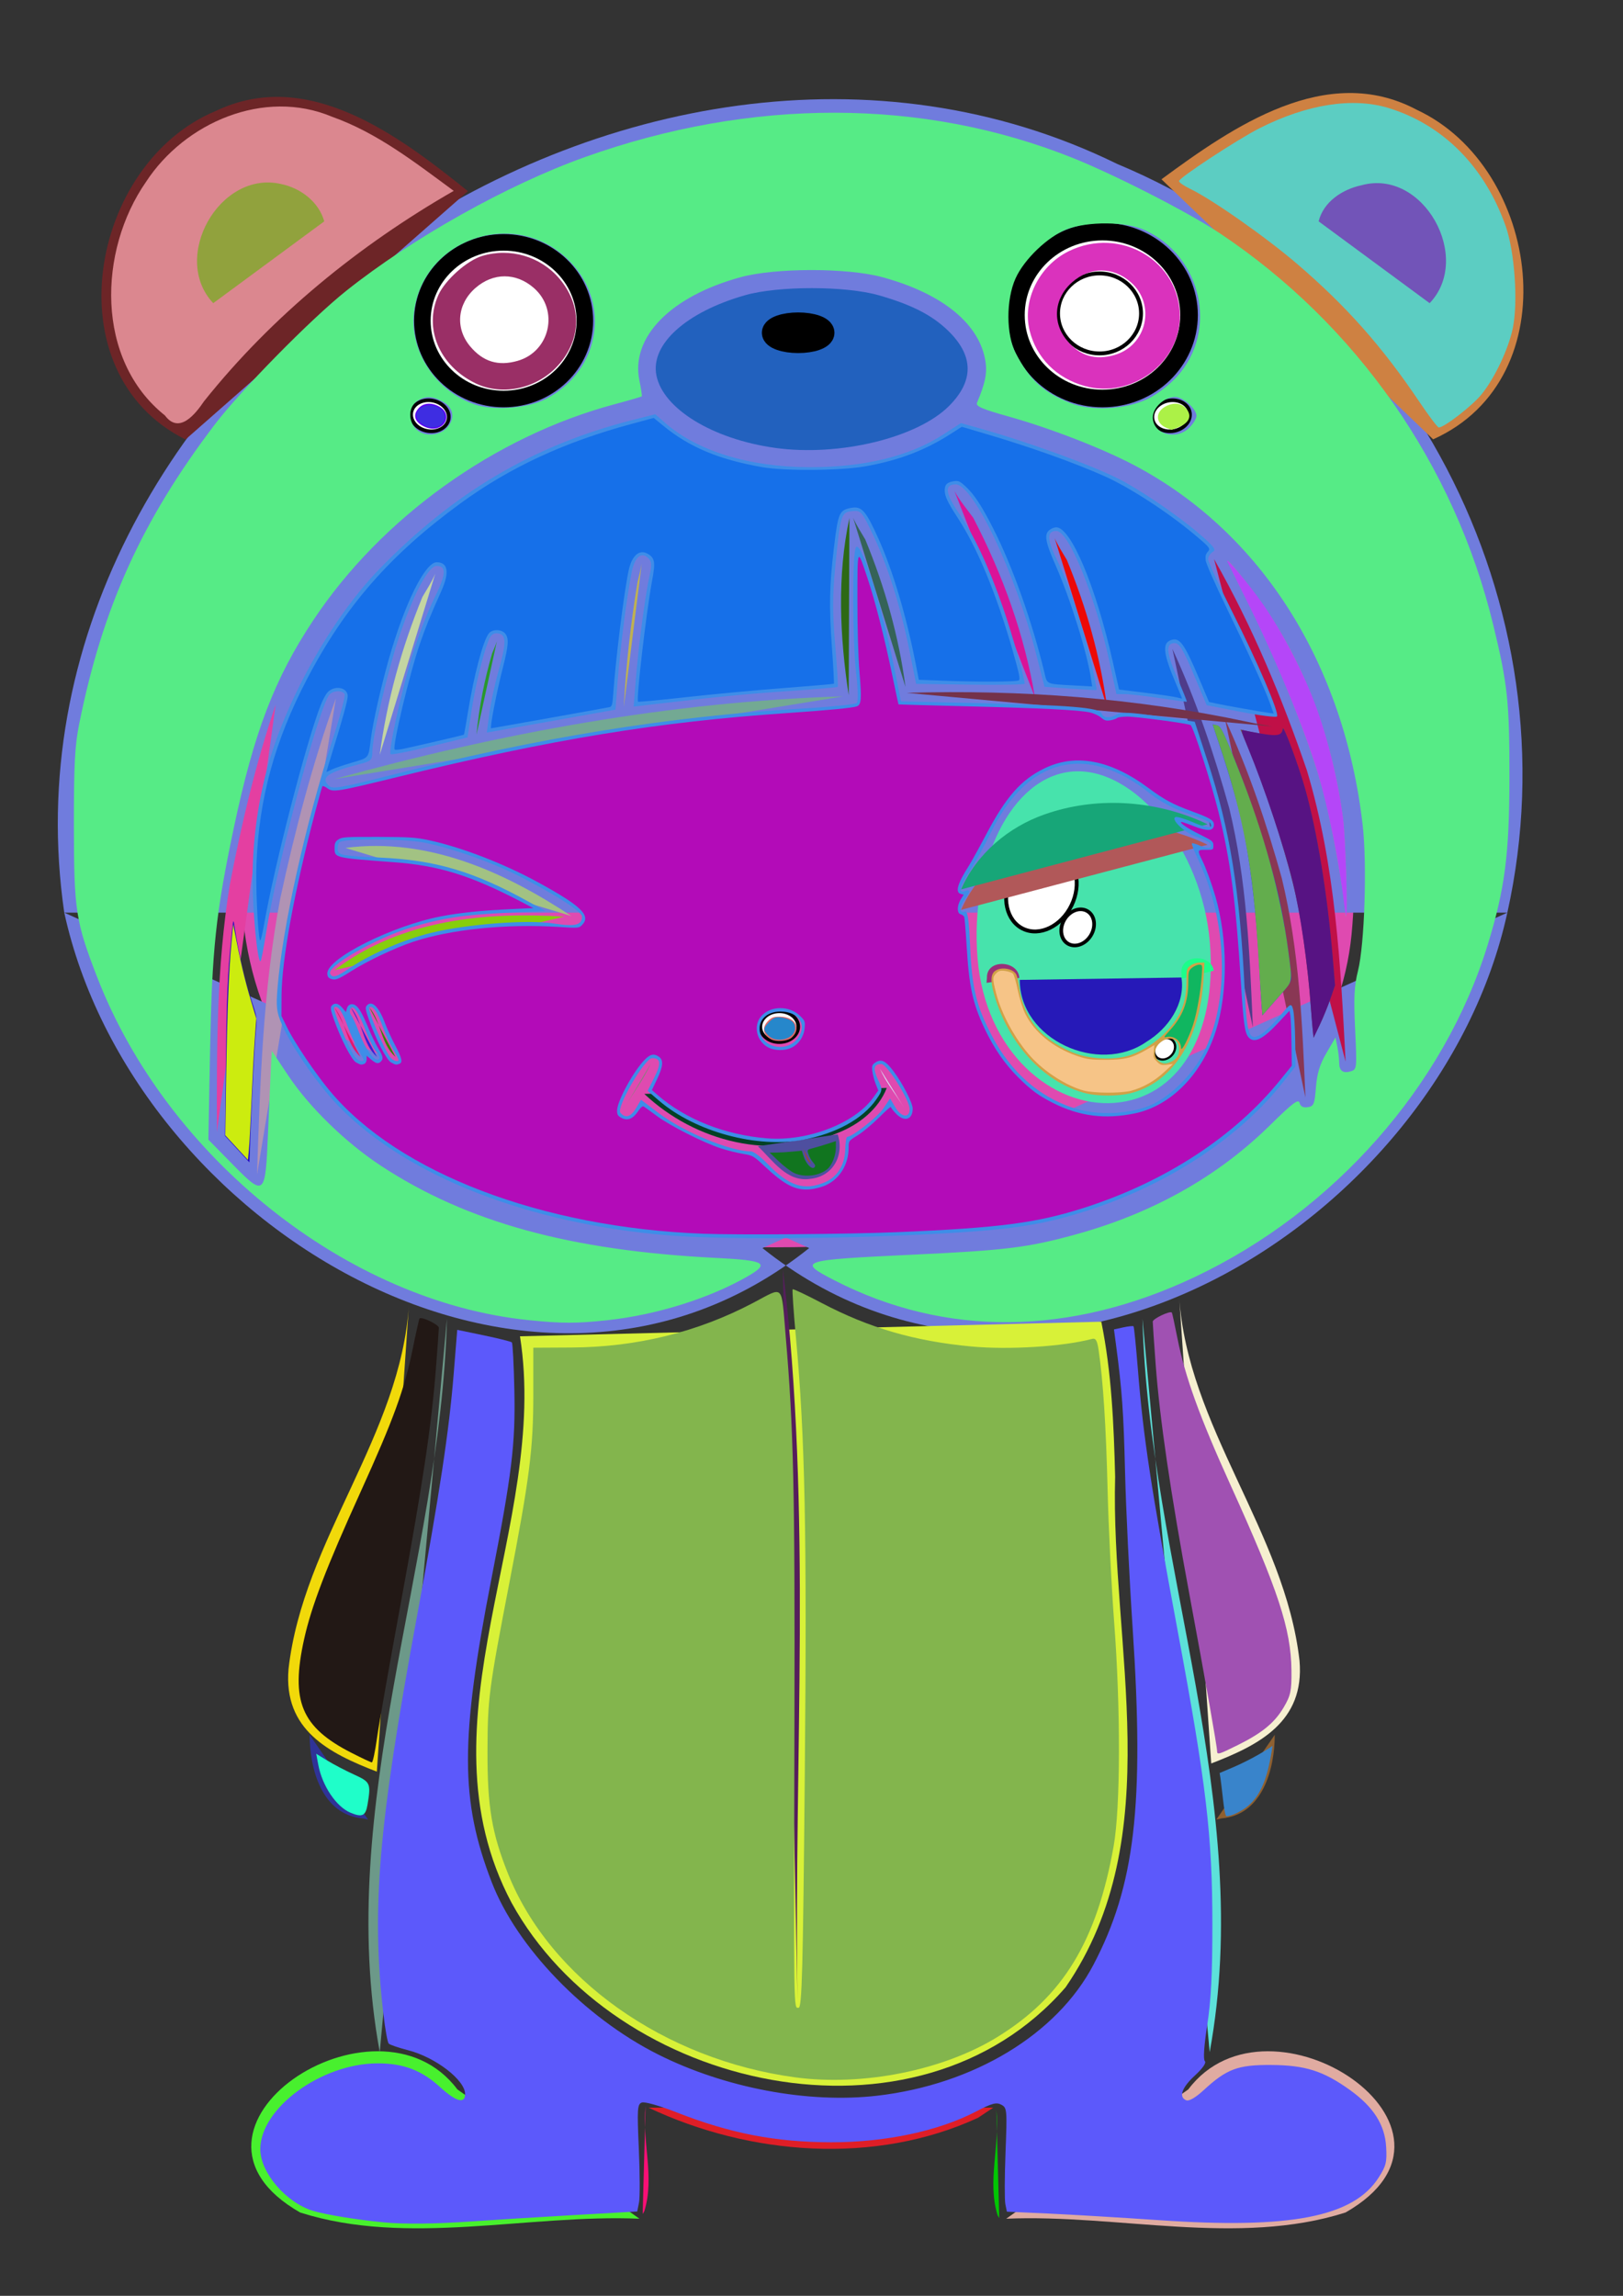 <?xml version="1.0" standalone="no"?>
<svg xmlns:xlink="http://www.w3.org/1999/xlink" xmlns="http://www.w3.org/2000/svg" width="210mm" height="297mm" viewBox="0 0 210 297" version="1.1" id="svg8"><rect x="0" y="0" width="210" height="297" fill="#333333" stroke="none"/> <defs id="defs2"/>  <g id="layer1"> <path style="fill:#df4ab0" d="m 174.88,120.884 c -2.607,26.125 -30.961,40.317 -54.867,39.816 -25.697,1.333 -55.064,2.398 -75.786,-15.427 C 21.799,124.196 30.839,86.735 52.354,68.537 76.16,46.01 113.175,46.999 141.657,59.167 c 24.347,10.07 35.637,36.455 33.222,61.717 z" id="path894"/> <ellipse style="opacity:1;fill:#ffffff;fill-opacity:1;fill-rule:nonzero;stroke:#000000;stroke-width:2;stroke-miterlimit:4;stroke-dasharray:none;stroke-dashoffset:0;stroke-opacity:1" id="path938" cx="104.888" cy="47.611" rx="21.356" ry="11.717"/> <path style="fill:#707cdd" d="m 195.036,118.066 c -8.8,40.258 -60.572,72.057 -96.384,43.392 M 8.315,118.066 c 8.8,40.258 60.572,72.057 96.384,43.392 M 8.315,118.066 C -1.814,48.449 82.213,-9.356 144.544,21.204 c 37.521,15.619 59.336,57.112 50.491,96.862" id="path974"/> <path style="fill:#ce8142" d="m 150.283,23.194 c 9.231,-6.799 21.36,-15.198 33.038,-8.988 16.008,7.452 19.802,34.715 2.114,42.628" id="path985"/> <path style="fill:#b093b4" d="m 43.467,90.323 c -3.039,8.437 -5.304,17.15 -7.204,25.906 -2.231,11.764 -2.611,23.769 -3.002,35.704" id="path1106"/> <path style="fill:#6dd643" d="m 28.128,147.03 4.902,5.123" id="path1183"/> <path id="path1185" d="m 151.699,83.947 c 3.099,6.705 5.409,13.629 7.346,20.588 2.275,9.349 2.663,18.889 3.061,28.375" style="fill:#4f3c8a"/> <path id="path1187" d="m 168.043,126.738 -5.452,6.207" style="fill:#e3032b"/> <path style="fill:#47e3ac" d="m 156.547,121.966 c 0.987,12.255 -4.312,20.065 -12.302,20.708 -7.989,0.643 -16.778,-6.502 -17.764,-18.757 -0.987,-12.255 4.312,-23.467 12.302,-24.11 7.989,-0.643 16.778,9.904 17.764,22.159 z" id="path1281"/> <path style="fill:#a2c283" d="m 44.689,109.693 c 10.819,-1.418 20.845,3.263 29.237,8.809" id="path1286"/> <path id="path1301" d="m 43.267,125.508 c 8.676,-6.617 19.702,-7.55 29.741,-6.92" style="fill:#87ce0c"/> <path style="fill:#034125" d="m 83.367,141.513 c 6.611,6.225 16.555,8.696 25.039,5.048 2.719,-1.073 5.243,-3.029 6.333,-5.819" id="path1303"/> <path style="fill:#89807d" d="m 84.212,137.57 c -0.907,2.069 -2.22,3.728 -3.325,5.594" id="path1315"/> <path id="path1330" d="m 113.846,138.25 c 0.845,1.845 2.068,3.326 3.098,4.99" style="fill:#d6f0f9"/> <ellipse style="opacity:1;fill:#ffffff;fill-opacity:1;fill-rule:nonzero;stroke:#000000;stroke-width:2.142;stroke-linecap:round;stroke-miterlimit:4;stroke-dasharray:none;stroke-dashoffset:0;stroke-opacity:1" id="path1337" cx="65.163" cy="41.488" rx="10.512" ry="10.134"/> <ellipse ry="10.796" rx="11.199" cy="40.757" cx="142.648" id="ellipse1339" style="opacity:1;fill:#ffffff;fill-opacity:1;fill-rule:nonzero;stroke:#000000;stroke-width:2.282;stroke-linecap:round;stroke-miterlimit:4;stroke-dasharray:none;stroke-dashoffset:0;stroke-opacity:1"/> <ellipse style="opacity:1;fill:#ffffff;fill-opacity:1;fill-rule:nonzero;stroke:#000000;stroke-width:0.5;stroke-linecap:round;stroke-miterlimit:4;stroke-dasharray:none;stroke-dashoffset:0;stroke-opacity:1" id="path1341" cx="171.52" cy="44.904" rx="4.33" ry="5.464" transform="rotate(25.865)"/> <ellipse transform="matrix(0.908,0.42,-0.453,0.892,0,0)" ry="2.449" rx="1.997" cy="50.362" cx="178.694" id="ellipse1343" style="opacity:1;fill:#ffffff;fill-opacity:1;fill-rule:nonzero;stroke:#000000;stroke-width:0.47;stroke-linecap:round;stroke-miterlimit:4;stroke-dasharray:none;stroke-dashoffset:0;stroke-opacity:1"/> <ellipse style="opacity:1;fill:#ffffff;fill-opacity:1;fill-rule:nonzero;stroke:#000000;stroke-width:0.47;stroke-linecap:round;stroke-miterlimit:4;stroke-dasharray:none;stroke-dashoffset:0;stroke-opacity:1" id="ellipse1345" cx="140.586" cy="-84.777" rx="1.997" ry="2.449" transform="matrix(0.116,0.993,-0.997,0.08,0,0)"/> <path style="fill:#c4d5a2" d="m 49.137,97.655 c 0.915,-7.015 2.843,-13.88 5.517,-20.423 0.578,-0.99 1.21,-1.955 1.665,-3.011" id="path1347"/> <path id="path1360" d="m 61.65,95.052 c 0.337,-3.623 1.047,-7.169 2.031,-10.548 0.213,-0.512 0.445,-1.01 0.613,-1.555" style="fill:#28982c"/> <path style="fill:#bfb152" d="m 80.712,91.485 c 0.295,-5.561 0.918,-11.004 1.781,-16.191 0.187,-0.785 0.391,-1.55 0.537,-2.387" id="path1362"/> <path id="path1364" d="m 133.903,90.188 c -1.324,-7.975 -4.115,-15.78 -7.986,-23.219 -0.836,-1.126 -1.751,-2.223 -2.409,-3.424" style="fill:#da1398"/> <path style="fill:#ec0907" d="m 143.243,91.518 c -0.863,-6.554 -2.682,-12.967 -5.205,-19.08 -0.545,-0.925 -1.141,-1.827 -1.57,-2.813" id="path1366"/> <path id="path1368" d="m 35.664,91.163 c -2.587,7.628 -4.436,15.475 -5.94,23.349 -1.717,10.567 -1.684,21.285 -1.663,31.941" style="fill:#e43fa1"/> <path style="fill:#893754" d="m 158.502,93.018 c 3.099,6.705 5.409,13.629 7.346,20.588 2.275,9.349 2.663,18.889 3.061,28.375" id="path1370"/> <path id="path1372" d="m 157.089,72.33 c 5.068,8.903 8.845,18.097 12.012,27.337 3.72,12.414 4.354,25.081 5.005,37.676" style="fill:#c01047"/> <path style="fill:#6c9989" d="m 57.83,170.605 c -0.83,31.823 -14.589,62.835 -8.693,94.872" id="path1374"/> <path id="path1402" d="m 147.827,170.605 c 0.83,31.823 14.589,62.835 8.693,94.872" style="fill:#5de1da"/> <path style="fill:#d8f138" d="m 67.28,172.873 c 3.877,24.47 -13.564,49.739 -1.102,73.255 13.373,24.378 52.481,33.119 71.701,10.957 13.431,-19.52 5.801,-44.15 6.409,-66.061 -0.172,-6.706 -0.45,-13.449 -1.792,-20.04" id="path1404"/> <path style="fill:#551e5c" d="m 101.298,164.179 c 3.813,31.364 1.399,63.009 1.89,94.494" id="path1452"/> <path style="fill:#df1e27" d="m 83.911,272.658 c 13.113,6.203 29.34,7.448 42.645,1.308 l 1.956,-1.308" id="path1464"/> <ellipse style="opacity:1;fill:#ffffff;fill-opacity:1;fill-rule:nonzero;stroke:#000000;stroke-width:0.5;stroke-linecap:round;stroke-miterlimit:4;stroke-dasharray:none;stroke-dashoffset:0;stroke-opacity:1" id="ellipse1481" cx="142.27" cy="40.547" rx="5.367" ry="5.174"/> <path id="path1483" d="m 117.162,88.872 c -0.863,-6.554 -2.682,-12.967 -5.205,-19.08 -0.545,-0.925 -1.141,-1.827 -1.57,-2.813" style="fill:#356358"/> <path style="fill:#2d6915" d="m 109.812,89.933 c -1.148,-7.575 -1.52,-15.379 0.094,-22.918" id="path1485"/> <path id="path1510" d="M 60.545,24.734 C 51.61,17.55 39.847,8.646 27.917,14.357 11.608,21.125 6.665,48.203 24.002,56.857" style="fill:#6d2527"/> <path style="fill:#b15859" d="m 124.35,117.706 c 2.002,-4.602 6.123,-8.068 10.819,-9.708 6.557,-2.312 13.985,-1.864 20.324,0.929 0.253,0.114 0.504,0.232 0.753,0.354" id="path1599"/> <path id="path1629" d="m 124.35,115.06 c 2.002,-4.602 6.123,-8.068 10.819,-9.708 6.557,-2.312 13.985,-1.864 20.324,0.929 0.253,0.114 0.504,0.232 0.753,0.354" style="fill:#17a678"/> <path style="fill:#2619b8" d="m 131.945,126.764 c 0.012,7.747 10.21,12.314 16.372,8.025 2.818,-1.706 5.069,-4.91 4.551,-8.332" id="path1631"/> <ellipse style="opacity:1;fill:#ffffff;fill-opacity:1;fill-rule:nonzero;stroke:#000000;stroke-width:0.291;stroke-linecap:round;stroke-miterlimit:4;stroke-dasharray:none;stroke-dashoffset:0;stroke-opacity:1" id="ellipse1756" cx="198.494" cy="65.833" rx="1.266" ry="1.479" transform="matrix(0.919,0.393,-0.482,0.876,0,0)"/> <path style="fill:#f1d90a" d="m 52.917,168.715 c -1.047,16.947 -13.697,30.497 -15.584,47.197 -0.675,7.886 5.218,10.887 11.426,13.28" id="path1782"/> <path id="path1809" d="m 152.563,167.657 c 1.047,16.947 13.697,30.497 15.584,47.197 0.675,7.886 -5.218,10.887 -11.426,13.28" style="fill:#f6efd0"/> <path style="fill:#f90f75" d="m 83.533,272.432 c -0.505,4.529 1.217,9.189 -0.163,13.624 l -0.215,0.361" id="path1811"/> <path id="path1829" d="m 128.917,272.961 c 0.505,4.529 -1.217,9.189 0.163,13.624 l 0.215,0.361" style="fill:#01c603"/> <path style="fill:#48f02e" d="M 59.177,270.295 C 48.683,256.316 19.843,275.397 38.84,286.225 c 13.907,4.427 29.463,0.19 43.897,0.802" id="path1831"/> <path id="path1920" d="m 153.755,270.295 c 10.494,-13.98 39.334,5.102 20.337,15.929 -13.907,4.427 -29.463,0.19 -43.897,0.802" style="fill:#e0aba1"/> <path style="fill:#5c59fb" d="m 187.092,1084.884 c -12.933,-1.265 -27.796,-3.687 -34.085,-5.555 -13.249,-3.935 -25.915,-18.662 -25.915,-30.134 0,-20.046 29.789,-41.861 57.241,-41.919 12.629,-0.027 21.522,3.348 30.543,11.593 7.787,7.117 12.216,8.344 12.216,3.385 0,-6.819 -14.464,-17.946 -27.781,-21.371 -4.672,-1.202 -8.956,-2.669 -9.52,-3.261 -0.564,-0.592 -1.7,-6.862 -2.525,-13.934 -5.996,-51.412 -2.608,-91.985 16.193,-193.917 11.242,-60.946 15.788,-90.967 18.086,-119.418 l 1.709,-21.162 12.959,2.694 c 7.127,1.482 13.294,3.028 13.704,3.436 0.41,0.408 0.96,10.844 1.223,23.189 0.564,26.531 -1.16,40.711 -11.239,92.422 -15.252,78.253 -15.221,107.94 0.154,147.81 12.28,31.844 45.394,66.157 81.221,84.163 32.63,16.399 73.402,24.072 107.094,20.155 47.161,-5.483 87.641,-29.968 105.444,-63.78 20.335,-38.621 24.958,-78.08 19.23,-164.164 -1.621,-24.357 -3.296,-58.75 -3.722,-76.429 -0.705,-29.192 -1.486,-40.173 -4.438,-62.35 l -0.978,-7.35 4.552,-1 c 2.504,-0.55 4.761,-0.778 5.015,-0.507 0.255,0.271 1.213,9.815 2.129,21.207 2.677,33.296 6.284,56.956 19.49,127.857 13.916,74.71 16.855,99.597 16.87,142.857 0.009,24.339 -0.642,37.077 -2.509,49.135 -1.575,10.17 -2.016,16.782 -1.176,17.622 0.84,0.84 -1.006,3.511 -4.92,7.119 -6.391,5.891 -7.979,10.557 -4.099,12.045 1.33,0.51 4.583,-1.398 8.429,-4.943 11.28,-10.398 16.694,-12.419 32.977,-12.313 16.64,0.108 25.445,2.896 38.356,12.141 11.558,8.277 17.138,16.993 17.775,27.763 0.444,7.524 -0.007,9.374 -3.682,15.093 -12.327,19.182 -43.023,25.152 -106.871,20.787 -18.782,-1.284 -43.253,-2.747 -54.381,-3.251 l -20.232,-0.916 -0.756,-3.712 c -0.416,-2.042 -0.374,-13.441 0.092,-25.331 0.814,-20.772 0.733,-21.681 -2.079,-23.186 -2.4,-1.284 -4.618,-0.684 -12.331,3.336 -18.316,9.547 -44.274,15.057 -70.721,15.012 -27.222,-0.047 -49.238,-4.304 -75.474,-14.595 -8.353,-3.276 -15.62,-5.327 -17,-4.798 -2.175,0.835 -2.316,3.045 -1.443,22.673 0.532,11.962 0.572,23.719 0.089,26.127 l -0.879,4.378 -30.946,1.76 c -17.02,0.968 -39.303,2.349 -49.517,3.069 -18.176,1.281 -33.574,1.446 -43.571,0.469 z" id="path1923" transform="scale(0.265)"/> <path style="fill:#db878f" d="m 21.342,53.748 c -9.027,-7.195 -8.643,-21.319 -2.447,-30.222 5.008,-7.679 15.288,-12.12 24.058,-8.427 5.858,2.074 10.804,5.954 15.755,9.593 -12.266,7.041 -23.483,16.161 -32.309,27.221 -1.114,1.642 -3.212,4.32 -5.057,1.834 z" id="path1929"/> <path style="fill:#5ccdc2" d="m 693.013,196.137 c -18.047,-26.84 -35.561,-46.607 -59.492,-67.147 -15.33,-13.157 -41.86,-31.775 -52.535,-36.865 -2.927,-1.396 -5.322,-3.073 -5.322,-3.726 0,-1.606 28.607,-20.38 39.286,-25.783 23.227,-11.751 45.503,-15.246 63.018,-9.888 26.635,8.148 46.984,28.661 57.202,57.66 4.399,12.485 6.115,37.127 3.472,49.859 -2.112,10.173 -8.924,24.543 -15.357,32.393 -4.554,5.558 -18.138,16.048 -20.78,16.048 -0.58,0 -4.851,-5.648 -9.492,-12.55 z" id="path1931" transform="scale(0.265)"/> <path style="fill:#2261be" d="m 378.52,218.656 c -30.483,-4.245 -54.743,-19.039 -58.01,-35.376 -3.031,-15.156 14.4,-30.926 43.297,-39.17 16.175,-4.615 49.021,-4.598 65.259,0.033 15.974,4.556 26.005,9.673 33.819,17.253 12.612,12.235 12.768,24.52 0.467,36.821 -15.571,15.571 -53.745,24.768 -84.832,20.439 z" id="path1933" transform="scale(0.265)"/> <path style="fill:#99307a" d="m 131.89,126.51 c -0.124,-2.291 -4.251,-2.522 -4.189,-0.024 l -0.029,0.331 -0.02,0.332" id="path1935"/> <path id="path1965" d="m 157.049,125.569 c -0.342,-2.269 -4.472,-2.104 -4.172,0.376 l 0.003,0.332 0.012,0.332" style="fill:#1dfd8b"/> <path style="fill:#d1a147" d="m 530.607,533.826 c -19.817,-4.806 -36.969,-22.546 -44.51,-46.038 -2.494,-7.77 -2.612,-11.885 -0.393,-13.683 2.945,-2.385 9.13,-1.337 10.6,1.797 0.394,0.841 1.073,4.1 1.508,7.243 0.927,6.697 4.217,13.951 8.649,19.073 4.124,4.765 12.194,9.918 19.3,12.323 8.128,2.751 19.293,2.962 26.296,0.497 6.186,-2.177 12.678,-6.419 17.367,-11.346 7.217,-7.584 9.891,-14.324 9.891,-24.931 0,-5.49 0.122,-5.965 1.882,-7.35 1.094,-0.86 2.934,-1.48 4.395,-1.48 h 2.513 l -0.442,7.679 c -1.744,30.321 -15.261,51.269 -36.279,56.223 -5.601,1.32 -15.318,1.317 -20.777,-0.007 z m 41.58,-15.688 c 2.534,-1.31 3.557,-3.077 3.557,-6.139 0,-5.064 -5.192,-6.648 -9.417,-2.872 -2.93,2.618 -3.229,6.663 -0.646,8.754 1.999,1.618 3.742,1.687 6.507,0.258 z" id="path2026" transform="scale(0.265)"/> <path style="fill:#da32bd" d="m 529.697,188.467 c -13.841,-3.838 -23.643,-13.688 -26.975,-27.105 -3.671,-14.782 4.669,-31.663 19.142,-38.744 25.295,-12.376 54.459,4.946 54.206,32.196 -0.211,22.694 -23.9,39.885 -46.373,33.653 z m 14.469,-15.17 c 15.828,-4.539 20.341,-24.676 7.966,-35.541 -8.685,-7.626 -19.911,-7.623 -28.601,0.007 -8.896,7.811 -9.934,19.67 -2.495,28.511 6.302,7.489 13.687,9.732 23.13,7.024 z" id="path2028" transform="scale(0.265)"/> <path style="fill:#9a2f66" d="m 232.121,187.093 c -17.695,-8.606 -25.376,-26.994 -18.031,-43.165 3.302,-7.268 13.991,-16.781 21.326,-18.979 13.661,-4.093 28.414,0.209 37.626,10.972 10.948,12.791 10.997,28.992 0.124,41.694 -10.263,11.99 -27.633,16.001 -41.046,9.478 z m 20.616,-10.938 c 15.828,-4.539 20.341,-24.676 7.966,-35.541 -8.685,-7.626 -19.911,-7.623 -28.601,0.007 -8.896,7.811 -9.934,19.67 -2.495,28.511 6.302,7.489 13.687,9.732 23.13,7.024 z" id="path2030" transform="scale(0.265)"/> <path style="fill:#221815" d="m 171.672,855.716 c -24.559,-12.513 -29.88,-25.243 -23.192,-55.487 3.548,-16.045 10.847,-35.077 27.597,-71.96 16.063,-35.371 21.402,-50.014 25.415,-69.707 1.629,-7.992 3.136,-14.705 3.349,-14.918 1.051,-1.051 9.422,2.999 9.422,4.557 0,0.988 -0.653,10.085 -1.45,20.217 -2.197,27.909 -6.41,55.956 -17.246,114.808 -5.421,29.441 -10.6,58.852 -11.51,65.357 -0.91,6.506 -2.039,11.806 -2.51,11.778 -0.47,-0.028 -4.914,-2.118 -9.875,-4.646 z" id="path2032" transform="scale(0.265)"/> <path style="fill:#a051b2" d="m 594.264,854.883 c 0,-2.207 -5.643,-34.147 -13.535,-76.614 -9.135,-49.153 -14.499,-85.706 -16.458,-112.143 -0.786,-10.607 -1.43,-20.026 -1.432,-20.932 -0.003,-1.416 8.481,-5.442 9.34,-4.432 0.17,0.2 1.392,5.828 2.715,12.506 3.721,18.782 10.772,38.289 25.876,71.582 23.379,51.532 29.581,70.382 29.799,90.561 0.108,9.971 -0.369,12.265 -3.734,17.991 -4.454,7.577 -10.527,12.575 -22.491,18.511 -9.236,4.583 -10.08,4.831 -10.08,2.969 z" id="path2034" transform="scale(0.265)"/> <path style="fill:#2f3397" d="m 40.065,224.429 c 0.003,4.435 1.602,10.374 6.886,10.805 l 0.673,0.157" id="path2036"/> <path id="path2051" d="m 164.94,224.429 c -0.002,4.435 -1.602,10.374 -6.886,10.805 l -0.673,0.157" style="fill:#8e6031"/> <path style="fill:#91a23d" d="m 27.592,39.22 c -5.564,-5.907 0.836,-17.269 8.795,-15.409 2.502,0.518 4.864,2.295 5.568,4.826" id="path2053"/> <path style="fill:#7254b8" d="m 184.981,39.22 c 5.602,-5.864 -0.81,-17.474 -8.831,-15.252 -2.436,0.52 -4.907,2.12 -5.532,4.669" id="path2071"/> <ellipse style="opacity:1;fill:#ffe6d5;fill-opacity:1;fill-rule:nonzero;stroke:#000000;stroke-width:3;stroke-linecap:square;stroke-miterlimit:4;stroke-dasharray:none;stroke-dashoffset:0;stroke-opacity:1" id="path2372" cx="103.274" cy="43.047" rx="3.198" ry="1.129"/> <path style="fill:#4e4f9f" d="m 98.064,148.285 c 1.922,1.809 3.747,4.69 6.793,4.216 2.937,-0.304 4.413,-3.066 3.534,-5.752" id="path2374"/> <path style="fill:#a83f39" d="m 103.753,148.288 c 0.448,0.727 0.425,1.749 1.197,2.261" id="path2413"/> <path style="fill:#74324a" d="m 117.31,89.632 c 14.788,-0.436 29.587,0.656 44.153,3.76 1.062,0.251 2.145,0.393 3.218,0.587" id="path2448"/> <path style="fill:#73a993" d="M 43.244,100.792 C 64.623,94.861 86.852,90.744 109.106,90.088" id="path2439"/> <ellipse transform="matrix(0.288,0.958,-0.967,0.253,0,0)" ry="2.449" rx="1.997" cy="-129.778" cx="90.421" id="ellipse2506" style="opacity:1;fill:#ffffff;fill-opacity:1;fill-rule:nonzero;stroke:#000000;stroke-width:0.47;stroke-linecap:round;stroke-miterlimit:4;stroke-dasharray:none;stroke-dashoffset:0;stroke-opacity:1"/> <ellipse style="opacity:1;fill:#ffffff;fill-opacity:1;fill-rule:nonzero;stroke:#000000;stroke-width:0.47;stroke-linecap:round;stroke-miterlimit:4;stroke-dasharray:none;stroke-dashoffset:0;stroke-opacity:1" id="ellipse2508" cx="37.968" cy="68.835" rx="1.997" ry="2.449" transform="matrix(-0.288,0.958,0.967,0.253,0,0)"/> <path style="fill:#e6166d" d="m 43.266,130.331 c 1.573,1.894 1.467,4.732 3.386,6.396" id="path2510"/> <path id="path2606" d="m 45.394,130.331 c 1.573,1.894 1.467,4.732 3.386,6.396" style="fill:#3f1ed4"/> <path style="fill:#398307" d="m 47.789,130.331 c 1.573,1.894 1.467,4.732 3.386,6.396" id="path2608"/> <path style="fill:#83b54d" d="m 388.262,1014.109 c -63.949,-8.634 -119.683,-48.13 -140.178,-99.335 -7.964,-19.899 -10.13,-32.766 -10.059,-59.777 0.067,-25.896 0.615,-30.111 10.712,-82.471 9.852,-51.086 11.665,-65.361 11.659,-91.788 l -0.005,-22.82 18.643,-0.1 c 31.755,-0.17 61.514,-7.477 88.675,-21.774 15.381,-8.096 13.68,-9.841 15.918,16.324 3.849,44.994 4.537,75.276 4.268,187.699 -0.349,145.783 -0.432,140.063 2.037,140.063 1.641,0 2.133,-18.593 3.017,-114.112 1.087,-117.446 0.127,-164.583 -4.343,-213.303 -1.152,-12.552 -1.867,-23.049 -1.59,-23.327 0.277,-0.277 6.627,2.719 14.11,6.658 23.195,12.211 45.449,18.684 73.116,21.269 18.369,1.716 44.966,0.047 58.958,-3.699 1.793,-0.48 2.524,0.762 3.216,5.465 2.194,14.911 3.614,36.964 4.376,67.941 0.452,18.379 1.891,47.493 3.198,64.699 3.217,42.335 3.113,90.674 -0.235,109.491 -8.265,46.45 -24.728,73.473 -56.789,93.214 -26.465,16.295 -65.763,24.132 -98.704,19.685 z" id="path2619" transform="scale(0.265)"/> <path style="fill:#56eb86" d="M 257.863,644.422 C 169.663,635.358 81.442,565.102 47.346,476.774 36.962,449.874 36.125,444.429 36.081,403.525 c -0.032,-30.013 0.442,-39.379 2.517,-49.769 11.417,-57.141 30.609,-99.588 66.221,-146.462 12.683,-16.694 46.939,-51.537 64.17,-65.271 32.418,-25.837 78.925,-51.896 116.601,-65.334 81.36,-29.018 165.037,-28.875 238.178,0.407 20.919,8.375 56.722,26.706 71.809,36.767 66.708,44.482 114.531,112.935 133.487,191.067 7.065,29.122 7.979,37.687 7.942,74.422 -0.038,37.831 -2.218,54.604 -10.655,82.011 -21.177,68.792 -74.957,129.771 -142.86,161.985 -60.912,28.897 -121.991,29.481 -176.031,1.683 -18.425,-9.478 -17.084,-9.923 37.674,-12.505 46.056,-2.172 56.375,-3.435 79.491,-9.735 37.775,-10.295 69.854,-28.257 95.424,-53.431 10.995,-10.825 13.941,-13.063 14.471,-10.992 0.455,1.778 1.711,2.453 3.969,2.133 2.977,-0.422 3.376,-1.38 4.043,-9.711 0.548,-6.85 1.879,-11.194 5.14,-16.781 l 4.4,-7.538 0.903,4.517 c 0.497,2.484 0.903,5.999 0.903,7.81 0,4.01 1.907,5.372 5.794,4.138 2.825,-0.897 2.893,-1.588 1.995,-20.355 -0.747,-15.601 -0.472,-21.246 1.394,-28.669 3.216,-12.787 4.479,-52.021 2.289,-71.098 -9.051,-78.859 -49.498,-142.754 -111.068,-175.457 -15.636,-8.305 -41.434,-18.332 -61.864,-24.045 -12.918,-3.612 -16.085,-4.989 -15.375,-6.682 3.907,-9.316 4.952,-14.154 4.224,-19.556 -2.514,-18.65 -20.801,-33.75 -50.637,-41.81 -16.977,-4.586 -51.967,-4.576 -68.883,0.021 -34.295,9.319 -53.929,29.344 -49.535,50.523 0.829,3.997 1.34,7.451 1.135,7.676 -0.205,0.225 -6.189,1.965 -13.297,3.868 -58.422,15.635 -113.765,55.291 -147.043,105.365 -18.981,28.561 -28.997,54.728 -38.868,101.545 -8.798,41.73 -10.634,59.029 -11.577,109.093 l -0.81,42.997 11.533,11.749 c 16.004,16.303 16.291,16.052 17.595,-15.419 0.548,-13.212 1.187,-27.542 1.422,-31.843 l 0.426,-7.821 8.047,12.087 c 10.272,15.43 28.061,32.727 45.277,44.026 41.984,27.554 92.482,41.412 163.865,44.967 23.809,1.186 26.203,2.622 15.048,9.029 -18.633,10.702 -44.456,18.775 -68.3,21.352 -15.39,1.663 -22.177,1.654 -38.804,-0.055 z M 218.954,208.005 c 3.367,-4.584 2.112,-9.423 -3.149,-12.144 -5.145,-2.661 -8.428,-2.624 -12.371,0.138 -4.059,2.843 -4.177,9.568 -0.235,13.509 4.081,4.081 12.226,3.304 15.756,-1.503 z m 361.758,0.776 c 1.92,-1.92 3.49,-4.508 3.49,-5.752 0,-3.435 -6.54,-9.243 -10.408,-9.243 -5.252,0 -10.921,5.178 -10.921,9.976 0,8.207 11.434,11.424 17.839,5.019 z M 266.394,194.852 c 27.422,-14.135 32.366,-48.59 9.916,-69.107 -26.53,-24.247 -69.978,-8.59 -74.16,26.726 -2.262,19.099 10.844,38.808 29.97,45.07 9.236,3.024 25.697,1.732 34.275,-2.689 z m 294.077,-0.162 c 4.561,-2.231 10.671,-6.913 14.321,-10.973 20.112,-22.369 12.023,-58.634 -15.935,-71.439 -8.999,-4.122 -27.713,-4.299 -37.928,-0.36 -9.336,3.6 -20.88,14.646 -25.072,23.99 -4.68,10.432 -4.638,27.434 0.09,36.503 6.827,13.095 13.187,18.911 26.576,24.305 10.253,4.13 27.214,3.224 37.947,-2.027 z" id="path2621" transform="scale(0.265)"/> <path style="fill:#3e8de8" d="m 326.828,603.122 c -68.023,-5.534 -127.17,-28.468 -160.738,-62.325 -10.164,-10.252 -23.586,-29.425 -28.417,-40.594 -2.652,-6.131 -2.94,-8.64 -2.124,-18.47 2.45,-29.512 13.679,-79.896 27.023,-121.253 3.601,-11.161 6.161,-20.92 5.688,-21.685 -1.214,-1.964 -5.759,-1.729 -7.467,0.386 -5.252,6.502 -25.685,83.377 -30.855,116.09 -1.161,7.344 -2.369,13.612 -2.685,13.928 -1.471,1.471 -4.012,-24.828 -3.941,-40.778 0.077,-17.276 2.344,-34.777 6.684,-51.587 8.619,-33.39 31.662,-74.746 55.108,-98.906 36.507,-37.618 75.435,-60.561 123.642,-72.869 l 11.18,-2.855 4.817,4.229 c 15.701,13.785 41.058,21.566 70.508,21.634 26.716,0.062 48.902,-5.347 65.236,-15.904 l 8.689,-5.616 8.101,2.262 c 23.95,6.688 55.061,17.961 69.046,25.02 10.063,5.079 28.199,17.384 38.385,26.043 7.979,6.782 9.333,8.518 7.465,9.563 -1.255,0.702 -2.282,2.283 -2.282,3.513 0,1.23 5.018,12.236 11.151,24.458 13.317,26.539 23.812,51.011 22.459,52.364 -0.537,0.538 -8.48,-0.483 -17.649,-2.267 l -16.672,-3.244 -6.399,-15.159 c -5.098,-12.078 -6.977,-15.159 -9.243,-15.159 -4.469,0 -4.123,4.62 1.277,17.038 2.715,6.243 4.818,11.45 4.673,11.573 -0.144,0.123 -6.022,-0.652 -13.06,-1.721 -7.039,-1.069 -14.717,-1.96 -17.064,-1.979 l -4.266,-0.035 -3.288,-15.282 c -6.953,-32.315 -19.9,-64.339 -26.011,-64.339 -4.823,0 -4.67,4.165 0.538,14.688 5.79,11.7 12.882,33.186 16.726,50.676 1.456,6.623 2.519,12.146 2.364,12.274 -0.155,0.128 -5.944,-0.171 -12.863,-0.665 L 509.983,335.271 505.995,319.629 c -10.059,-39.452 -30.671,-83.055 -39.308,-83.151 -5.671,-0.063 -5.202,4.281 1.521,14.088 7.494,10.933 14.551,26.022 21.481,45.933 4.258,12.234 10.617,34.551 10.617,37.262 0,0.474 -11.924,0.687 -26.497,0.474 l -26.497,-0.387 -3.364,-16.692 c -4.286,-21.264 -10.602,-41.25 -17.784,-56.267 -5.458,-11.414 -5.802,-11.8 -10.14,-11.376 -5.373,0.526 -5.759,1.83 -8.258,27.852 -1.294,13.478 -1.288,22.021 0.029,37.464 0.938,11.003 1.493,20.218 1.233,20.478 -0.26,0.26 -11.023,1.182 -23.917,2.049 -20.599,1.385 -34.899,2.788 -67.356,6.608 l -8.363,0.984 1.004,-12.66 c 1.296,-16.33 4.672,-42.032 6.677,-50.829 1.285,-5.639 1.198,-7.258 -0.484,-8.94 -3.336,-3.336 -6.525,-0.826 -8.059,6.343 -2.18,10.192 -5.761,37.75 -6.945,53.453 l -1.064,14.111 -26.306,4.705 c -14.468,2.588 -28.605,5.102 -31.415,5.587 l -5.109,0.882 1.249,-9.321 c 0.687,-5.127 2.575,-13.991 4.196,-19.698 4.142,-14.582 4.175,-18.792 0.154,-19.363 -2.395,-0.34 -3.597,0.552 -4.79,3.555 -2.831,7.124 -6.588,22.801 -8.428,35.165 l -1.794,12.061 -18.398,4.45 c -10.119,2.447 -18.732,4.115 -19.14,3.707 -1.225,-1.225 4.907,-29.388 10.313,-47.363 2.78,-9.244 7.666,-22.046 10.857,-28.448 5.937,-11.911 6.268,-16.088 1.276,-16.088 -4.041,0 -11.49,14.122 -18.376,34.838 -5.79,17.418 -13.021,48.591 -13.021,56.135 0,3.735 -0.654,4.357 -6.043,5.745 -15.952,4.109 -19.344,6.504 -15.125,10.678 1.672,1.655 6.182,0.878 29.7,-5.116 72.536,-18.486 136.117,-28.797 201.19,-32.628 14.068,-0.828 26.143,-2.07 26.833,-2.761 0.726,-0.726 0.583,-6.954 -0.338,-14.764 -1.727,-14.645 -1.931,-54.901 -0.307,-60.66 1.827,-6.477 12.24,25.139 18.5,56.167 l 3.73,18.485 37.655,0.854 c 44.67,1.013 59.206,2.217 60.271,4.992 0.909,2.369 4.227,2.552 7.64,0.42 1.844,-1.152 7.065,-0.876 20.17,1.066 l 17.682,2.62 6.27,19.196 c 10.956,33.542 15.77,63.258 18.139,111.955 1.091,22.436 2.189,25.226 8.34,21.196 1.906,-1.249 5.909,-5.194 8.894,-8.767 5.161,-6.176 5.474,-6.335 6.353,-3.229 0.509,1.797 0.989,8.808 1.066,15.581 l 0.142,12.314 -5.97,7.593 c -21.085,26.816 -55.042,49.358 -93.567,62.114 -23.683,7.842 -38.932,10.158 -81.052,12.311 -43.732,2.235 -101.134,2.475 -125.132,0.523 z m 75.83,-25.924 c 6.124,-2.559 9.833,-8.499 10.035,-16.07 0.09,-3.381 0.534,-6.151 0.986,-6.156 2.523,-0.027 14.74,-9.621 17.588,-13.813 l 3.335,-4.908 2.611,4.42 c 2.848,4.821 6.927,5.271 6.927,0.764 0,-4.383 -11.014,-21.962 -13.78,-21.994 -3.758,-0.043 -4.244,2.196 -1.654,7.627 2.314,4.852 2.287,5.15 -0.876,9.696 -6.574,9.448 -19.524,16.574 -35.693,19.64 -22.499,4.267 -52.582,-3.874 -70.263,-19.015 l -5.666,-4.852 3.27,-6.548 c 3.449,-6.906 3.161,-9.42 -1.081,-9.42 -3.599,0 -17.582,24.089 -15.464,26.641 2.398,2.889 5.074,2.096 7.651,-2.268 l 2.402,-4.066 8.699,6.568 c 12.208,9.218 34.923,18.627 44.969,18.627 1.241,0 4.786,2.636 7.878,5.857 10.618,11.064 18.003,13.498 28.127,9.267 z m 160.546,-38.339 c 9.187,-4.495 19.292,-14.749 24.329,-24.69 13.002,-25.659 11.908,-64.275 -2.69,-94.948 -1.847,-3.88 -3.149,-7.264 -2.894,-7.519 0.255,-0.255 2.149,0.304 4.208,1.243 3.772,1.719 6.106,1.09 4.657,-1.254 -0.43,-0.696 -3.42,-2.136 -6.644,-3.2 -5.759,-1.901 -12.914,-8.709 -10.128,-9.638 0.781,-0.26 4.686,0.931 8.677,2.648 6.883,2.961 9.831,3.045 8.091,0.23 -0.432,-0.699 -5.455,-2.819 -11.163,-4.711 -6.622,-2.195 -13.207,-5.704 -18.198,-9.697 -30.79,-24.637 -59.696,-17.543 -77.61,19.045 -3.446,7.039 -8.187,15.677 -10.536,19.196 -4.673,7.003 -5.523,10.734 -2.149,9.439 2.672,-1.025 2.656,0.414 -0.045,3.985 -2.624,3.47 -2.715,7.028 -0.154,6.045 1.543,-0.592 2.096,2.897 2.736,17.267 0.896,20.1 3.034,28.821 10.627,43.35 9.207,17.617 22.784,29.638 39.821,35.258 11.958,3.945 28.593,3.071 39.062,-2.051 z M 177.522,517.363 c 0,-0.346 -1.256,-2.759 -2.792,-5.362 -1.536,-2.603 -3.784,-7.543 -4.996,-10.979 -2.497,-7.078 -4.787,-10.352 -6.5,-9.294 -1.14,0.704 7.395,20.955 10.32,24.487 1.417,1.711 3.968,2.449 3.968,1.148 z m 6.415,-3.618 c -1.266,-1.399 -3.584,-5.92 -5.152,-10.046 -3.586,-9.438 -6.311,-13.487 -7.636,-11.344 -0.54,0.874 -0.377,2.361 0.363,3.304 0.74,0.943 2.499,4.802 3.91,8.574 3.022,8.078 7.441,14.142 9.416,12.921 0.837,-0.518 0.475,-1.888 -0.901,-3.409 z m 10.648,3.618 c 0,-0.346 -1.256,-2.759 -2.792,-5.362 -1.536,-2.603 -3.784,-7.543 -4.996,-10.979 -2.497,-7.078 -4.787,-10.352 -6.5,-9.294 -1.14,0.704 7.395,20.955 10.32,24.487 1.417,1.711 3.968,2.449 3.968,1.148 z m 194.73,-10.258 c 5.114,-6.502 0.898,-13.285 -8.258,-13.285 -5.964,0 -10.149,3.416 -10.149,8.285 0,8.921 12.626,12.351 18.407,5 z M 171.013,472.415 c 10.011,-6.756 26.5,-13.864 39.473,-17.014 17.718,-4.303 47.014,-6.554 59.715,-4.588 10.599,1.641 13.968,0.836 13.968,-3.338 0,-2.358 -12.051,-10.185 -29.524,-19.176 -13.844,-7.124 -33.836,-14.244 -47.644,-16.969 -9.831,-1.94 -39.325,-2.082 -41.209,-0.199 -0.734,0.734 -1.107,2.522 -0.83,3.974 0.453,2.369 2.544,2.731 20.396,3.536 27.354,1.232 45.703,6.653 72.504,21.42 l 8.532,4.701 -19.196,0.853 c -20.728,0.921 -31.878,2.645 -46.697,7.219 -17.593,5.43 -41.399,19.156 -39.251,22.63 1.282,2.074 2.941,1.556 9.764,-3.048 z" id="path2623" transform="scale(0.265)"/> <path style="fill:#1ffec9" d="m 171.123,884.909 c -6.943,-2.907 -13.776,-13.07 -15.706,-23.357 l -1.013,-5.4 5.516,3.373 c 3.034,1.855 8.875,4.904 12.981,6.775 7.974,3.634 8.265,4.285 6.553,14.647 -0.916,5.545 -2.617,6.353 -8.33,3.961 z" id="path2627" transform="scale(0.265)"/> <path style="fill:#3984cb" d="m 597.153,878.407 c -0.496,-4.525 -1.072,-9.272 -1.279,-10.548 l -0.377,-2.32 6.295,-2.677 c 5.872,-2.497 12.841,-6.178 17.547,-9.268 l 2.009,-1.32 -0.451,2.783 c -2.171,13.415 -5.403,21.048 -11.067,26.141 -3.068,2.758 -8.475,5.437 -10.975,5.437 -0.496,0 -1.145,-3.132 -1.704,-8.228 z" id="path2629" transform="scale(0.265)"/> <path style="fill:#6b4f44" d="m 640.91,501.994 c -0.242,-2.542 -0.775,-8.941 -1.182,-14.22 -1.002,-12.974 -3.285,-31.014 -5.398,-42.659 -3.793,-20.905 -15.321,-57.542 -26.142,-83.075 l -2.514,-5.933 1.714,0.43 c 4.23,1.062 12.988,2.549 15.01,2.549 2.498,1.4e-4 3.568,-0.96 3.929,-3.523 0.291,-2.067 7.987,18.994 11.21,30.679 6.109,22.148 10.586,50.497 13.562,85.89 l 0.747,8.887 -2.256,6.547 c -1.241,3.601 -3.602,9.36 -5.248,12.798 l -2.992,6.25 z" id="path2631" transform="scale(0.265)"/> <path style="fill:#112ffb" d="m 616.005,491.184 c -0.208,-2.462 -0.73,-11.194 -1.16,-19.406 -1.384,-26.453 -4.575,-52.892 -8.557,-70.884 -1.772,-8.007 -6.604,-24.519 -10.977,-37.511 -1.771,-5.263 -3.221,-9.634 -3.221,-9.714 0,-0.08 0.88,0.089 1.955,0.376 1.719,0.458 2.491,1.784 6.385,10.954 10.061,23.695 21.117,57.983 25.033,77.629 2.17,10.89 5.03,30.731 5.008,34.743 -0.009,1.704 -1.038,3.398 -4.374,7.205 -2.399,2.737 -5.566,6.351 -7.037,8.03 l -2.676,3.054 z" id="path2633" transform="scale(0.265)"/> <path style="fill:#b481a2" d="m 656.87,446.183 c -0.356,-8.883 -6.41,-42.763 -10.398,-58.188 -6.444,-24.924 -22.731,-65.634 -39.134,-97.818 -4.469,-8.769 -7.994,-16.075 -7.833,-16.236 0.658,-0.658 13.058,15.109 19.709,25.061 18.984,28.403 31.523,62.935 36.535,100.612 1.151,8.654 2.333,44.279 1.569,47.28 -0.26,1.022 -0.386,0.823 -0.448,-0.711 z" id="path2635" transform="scale(0.265)"/> <path style="fill:#2306c2" d="m 115.817,560.971 -5.961,-6.467 0.426,-35.32 c 0.411,-34.08 0.797,-42.861 2.725,-61.982 0.884,-8.769 0.904,-8.835 1.498,-4.977 1.887,12.259 5.095,26.441 7.884,34.849 3.167,9.548 3.177,9.613 2.581,15.986 -0.66,7.056 -1.975,32.113 -2.716,51.741 l -0.477,12.637 z" id="path2637" transform="scale(0.265)"/> <path style="fill:#1670e9" d="m 126.906,458.98 c -1.063,-3.388 -2.096,-26.385 -1.678,-37.326 1.216,-31.802 8.941,-60.034 24.652,-90.108 18.578,-35.559 40.543,-60.701 75.022,-85.868 23.94,-17.474 50.609,-29.855 83.386,-38.709 l 10.899,-2.944 4.743,3.879 c 12.783,10.453 27.098,16.442 48.117,20.131 11.28,1.98 38.237,1.771 50.475,-0.39 16.181,-2.858 29.067,-7.753 41.676,-15.83 l 5.416,-3.47 13.069,3.872 c 21.029,6.229 42.496,13.916 56.795,20.335 12.125,5.444 30.307,17.222 43.27,28.031 8.192,6.831 8.447,7.163 6.857,8.92 -0.93,1.028 -1.162,2.123 -0.886,4.182 0.206,1.534 4.608,11.539 9.783,22.234 11.132,23.006 19.058,40.416 21.569,47.376 l 1.814,5.03 -2.633,-0.358 c -3.82,-0.519 -21.223,-3.614 -25.384,-4.515 l -3.555,-0.769 -4.972,-11.753 c -7.394,-17.475 -9.594,-20.293 -14.21,-18.19 -3.657,1.666 -2.903,7.041 2.894,20.646 1.724,4.047 3.135,7.456 3.135,7.576 0,0.121 -1.04,-0.084 -2.311,-0.454 -1.271,-0.37 -8.194,-1.398 -15.385,-2.282 l -13.075,-1.609 -3.035,-13.47 c -8.329,-36.97 -20.426,-65.727 -27.65,-65.727 -0.915,0 -2.409,0.603 -3.32,1.34 -2.682,2.172 -2.037,5.724 3.208,17.651 7.07,16.077 15.302,42.561 17.166,55.226 l 0.511,3.474 -8.805,-0.49 c -13.979,-0.778 -13.097,-0.393 -14.532,-6.348 -5.992,-24.869 -15.456,-51.516 -24.911,-70.141 -5.67,-11.169 -9.33,-16.752 -13.506,-20.601 -2.896,-2.669 -3.571,-2.977 -5.76,-2.621 -3.397,0.551 -4.486,1.643 -4.486,4.497 0,2.802 1.483,5.933 6.324,13.348 9.66,14.798 18.96,37.272 26.873,64.941 3.231,11.296 3.775,13.941 2.975,14.448 -1.161,0.736 -19.539,0.824 -36.628,0.175 l -12.186,-0.462 -1.539,-7.89 c -4.49,-23.01 -11.057,-45.1 -18.064,-60.76 -6.227,-13.917 -8.26,-16.23 -13.436,-15.279 -5.767,1.059 -6.384,2.465 -8.371,19.092 -2.257,18.883 -2.469,28.748 -1.042,48.612 0.706,9.832 1.153,17.997 0.994,18.144 -0.16,0.147 -11.328,1.113 -24.819,2.145 -13.491,1.033 -34.861,3.029 -47.488,4.436 -12.628,1.407 -23.126,2.392 -23.33,2.188 -0.977,-0.977 3.995,-43.665 6.905,-59.294 1.651,-8.866 1.287,-10.951 -2.258,-12.938 -4.04,-2.264 -7.649,0.89 -9.207,8.045 -2.203,10.121 -6.309,42.789 -7.49,59.589 -0.442,6.296 -0.628,6.973 -2.002,7.292 -1.28,0.298 -57.281,10.297 -57.669,10.297 -0.768,0 2.58,-17.303 5.749,-29.714 2.735,-10.707 2.979,-14.223 1.145,-16.487 -1.793,-2.215 -6.269,-2.295 -8.01,-0.145 -2.804,3.463 -7.309,20.454 -10.248,38.65 -0.951,5.886 -1.825,10.766 -1.943,10.843 -0.304,0.2 -25.034,5.953 -29.592,6.884 -2.08,0.425 -3.977,0.576 -4.217,0.337 -1.253,-1.253 7.382,-37.419 12.332,-51.647 3.093,-8.89 4.531,-12.426 10.535,-25.91 3.984,-8.946 3.154,-13.864 -2.339,-13.864 -5.73,0 -15.789,20.437 -23.523,47.791 -3.762,13.306 -7.623,30.454 -8.609,38.238 -1.263,9.974 -0.71,9.271 -9.28,11.795 -4.139,1.219 -8.581,2.743 -9.872,3.387 -1.29,0.644 -2.422,1.17 -2.514,1.17 -0.092,0 1.099,-4.079 2.647,-9.065 5.074,-16.336 7.693,-25.852 7.693,-27.946 0,-4.326 -6.39,-5.531 -9.842,-1.856 -0.846,0.9 -2.342,3.69 -3.326,6.2 -7.075,18.052 -22.579,78.024 -27.594,106.735 -0.996,5.702 -1.832,8.907 -2.101,8.051 z" id="path2639" transform="scale(0.265)"/> <path style="fill:#ccec0f" d="m 115.533,560.251 -5.534,-5.999 0.423,-28.084 c 0.474,-31.488 1.281,-52.069 2.579,-65.766 l 0.876,-9.243 0.949,4.977 c 2.285,11.985 4.824,22.71 7.471,31.556 l 2.848,9.516 -0.781,10.747 c -0.43,5.911 -1.135,19.226 -1.568,29.588 -0.433,10.363 -0.999,21.061 -1.258,23.774 l -0.471,4.933 z" id="path2641" transform="scale(0.265)"/> <path style="fill:#571383" d="m 640.923,502.35 c -0.244,-2.346 -0.63,-6.985 -0.857,-10.309 -1.4,-20.526 -5.08,-45.986 -8.903,-61.591 -4.207,-17.174 -13.829,-46.038 -21.741,-65.218 -3.466,-8.403 -3.647,-9.109 -2.231,-8.739 0.847,0.221 4.668,0.95 8.491,1.619 8.061,1.411 10.284,0.923 10.663,-2.341 0.246,-2.122 7.549,17.413 10.808,28.91 5.939,20.956 11.033,52.106 13.602,83.185 l 1.087,13.153 -2.253,6.547 c -1.239,3.601 -3.596,9.36 -5.237,12.798 l -2.984,6.25 z" id="path2643" transform="scale(0.265)"/> <path style="fill:#63ad4d" d="m 616.012,491.184 c -0.205,-2.462 -0.881,-12.954 -1.503,-23.317 -2.674,-44.563 -7.24,-69.224 -19.541,-105.547 -1.583,-4.674 -2.878,-8.549 -2.878,-8.611 0,-0.062 0.833,0.047 1.851,0.241 2.128,0.407 3.265,2.676 10.63,21.215 12.643,31.827 20.833,61.635 24.465,89.052 2.038,15.383 2.16,14.54 -2.939,20.358 -2.399,2.737 -5.566,6.351 -7.037,8.03 l -2.676,3.054 z" id="path2645" transform="scale(0.265)"/> <path style="fill:#b546f8" d="m 656.196,440.495 c -2.25,-19.316 -7.734,-46.512 -12.688,-62.922 -6.677,-22.113 -20.469,-55.587 -34.568,-83.895 -5.161,-10.362 -9.515,-19.161 -9.677,-19.552 -1.166,-2.828 10.159,10.633 16.748,19.907 9.271,13.05 19.79,32.991 25.834,48.976 6.244,16.514 11.491,37.845 13.922,56.605 1.066,8.228 2.295,43.958 1.626,47.28 -0.158,0.782 -0.696,-2.097 -1.197,-6.399 z" id="path2647" transform="scale(0.265)"/> <path style="fill:#b30bb8" d="m 343.248,602.275 c -78.776,-3.012 -148.692,-29.716 -182.025,-69.521 -7.149,-8.538 -17.407,-23.736 -21.071,-31.221 l -2.733,-5.582 0.05,-9.954 c 0.087,-17.377 6.199,-50.762 16.362,-89.375 1.764,-6.7 3.369,-12.445 3.567,-12.765 0.198,-0.321 1.281,0.098 2.407,0.93 2.801,2.071 4.602,1.784 34.138,-5.438 75.657,-18.5 127.101,-26.931 190.898,-31.286 19.374,-1.322 31.529,-2.495 33.494,-3.233 2.238,-0.84 2.446,-3.484 1.317,-16.756 -0.627,-7.376 -1.013,-20.907 -1.002,-35.109 0.022,-26.192 -0.136,-25.847 4.917,-10.729 3.74,11.189 8.36,29.288 12.076,47.31 1.609,7.801 2.994,14.243 3.078,14.315 0.085,0.071 15.191,0.497 33.57,0.945 35.519,0.866 53.988,1.774 59.633,2.93 1.906,0.39 4.441,1.53 5.632,2.532 1.785,1.502 2.613,1.74 4.71,1.355 1.4,-0.257 2.849,-0.762 3.22,-1.123 0.371,-0.361 2.579,-0.656 4.906,-0.656 4.67,0 29.409,3.291 30.919,4.113 1.28,0.697 10.149,28.317 13.633,42.457 5.926,24.051 8.496,43.752 11.03,84.56 1.163,18.727 1.842,23.414 3.687,25.452 2.753,3.042 6.997,0.917 14.678,-7.35 l 5.266,-5.669 0.412,2.338 c 0.227,1.286 0.48,7.328 0.564,13.426 l 0.152,11.088 -5.708,7.042 c -22.283,27.493 -55.87,49.442 -95.023,62.096 -23.589,7.624 -41.515,9.988 -91.838,12.113 -23.285,0.983 -77.736,1.422 -94.916,0.765 z m 59.566,-23.495 c 7.079,-3.045 11.532,-10.195 11.532,-18.513 0,-3.313 0.016,-3.334 4.444,-6.057 2.444,-1.503 7.083,-5.365 10.309,-8.582 3.226,-3.218 5.866,-5.576 5.866,-5.24 0,0.335 1.078,1.752 2.395,3.149 4.093,4.339 8.27,3.173 8.27,-2.309 0,-2.747 -4.74,-12.039 -9.214,-18.064 -3.974,-5.351 -6.066,-6.394 -8.988,-4.48 -1.607,1.053 -1.797,1.579 -1.504,4.167 0.184,1.629 0.916,4.437 1.626,6.241 l 1.291,3.279 -2.492,3.475 c -9.045,12.611 -32.103,21.456 -51.783,19.864 -20.666,-1.672 -39.798,-9.248 -53.575,-21.215 l -2.707,-2.352 2.529,-5.278 c 2.967,-6.192 3.242,-9.36 0.949,-10.966 -2.472,-1.731 -4.321,-1.325 -7.093,1.559 -5.546,5.77 -13.367,20.203 -13.367,24.668 0,2.066 0.376,2.685 2.206,3.631 2.944,1.522 5.591,0.432 8.079,-3.327 1.178,-1.78 2.171,-2.613 2.718,-2.28 0.474,0.289 3.414,2.413 6.532,4.72 6.497,4.807 22.942,13.105 31.265,15.777 3.109,0.998 7.897,2.185 10.642,2.638 4.812,0.795 5.186,1.007 10.498,5.976 9.826,9.189 15.024,11.886 21.948,11.386 2.171,-0.157 5.603,-0.997 7.627,-1.867 z m 151.271,-35.254 c 17.669,-3.66 32.981,-19.297 39.626,-40.465 5.854,-18.648 5.752,-44.68 -0.255,-65.375 -1.741,-5.997 -4.661,-14.019 -6.354,-17.455 -2.592,-5.259 -2.551,-5.397 1.612,-5.363 3.681,0.03 3.734,5.1e-4 3.734,-2.103 0,-1.981 -0.466,-2.363 -6.536,-5.363 -6.08,-3.005 -9.836,-5.518 -9.2,-6.155 0.148,-0.148 2.76,0.719 5.803,1.928 6.77,2.689 9.831,2.647 10.153,-0.142 0.288,-2.494 -1.325,-3.529 -11.065,-7.1 -9.015,-3.306 -13.132,-5.528 -20.872,-11.267 -18.528,-13.738 -35.538,-16.945 -50.758,-9.572 -11.395,5.52 -18.737,13.828 -28.386,32.122 -3.466,6.571 -7.359,13.607 -8.651,15.636 -5.436,8.537 -6.644,12.792 -3.839,13.525 l 1.428,0.373 -1.428,2.31 c -1.882,3.046 -1.91,6.771 -0.055,7.256 0.755,0.197 1.545,0.809 1.756,1.358 0.211,0.549 0.723,6.677 1.139,13.616 1.227,20.497 2.991,28.629 8.908,41.057 4.497,9.446 9.756,17.057 16.248,23.513 6.431,6.396 10.067,9.066 17.246,12.663 12.861,6.445 25.249,8.003 39.746,5 z m -376.197,-24.189 c 0.619,-0.237 1.125,-1.226 1.125,-2.196 v -1.765 l 2.187,1.841 c 2.421,2.037 3.506,2.261 4.78,0.987 1.306,-1.306 1.045,-2.589 -1.304,-6.405 -1.186,-1.928 -3.299,-6.283 -4.694,-9.677 -3.004,-7.308 -4.886,-10.556 -6.67,-11.51 -1.784,-0.955 -3.47,-0.177 -3.974,1.834 l -0.419,1.67 -1.771,-2.104 c -1.945,-2.311 -3.831,-2.686 -5.203,-1.034 -0.724,0.872 -0.53,2.092 1.047,6.577 3.386,9.633 8.677,19.909 10.86,21.093 2.263,1.228 2.519,1.271 4.036,0.689 z m 17.064,0 c 1.792,-0.688 1.339,-2.733 -1.991,-8.996 -1.714,-3.222 -3.987,-8.194 -5.053,-11.049 -2.977,-7.976 -6.471,-11.24 -8.899,-8.314 -0.724,0.872 -0.53,2.092 1.047,6.577 3.386,9.633 8.677,19.909 10.86,21.093 2.263,1.228 2.519,1.271 4.036,0.689 z m 191.422,-7.845 c 3.607,-1.712 6.084,-5.344 6.484,-9.51 0.312,-3.248 0.157,-3.687 -2.096,-5.94 -5.234,-5.234 -14.487,-5.206 -19.108,0.057 -4.047,4.61 -2.217,12.391 3.603,15.315 3.11,1.562 7.918,1.597 11.116,0.079 z M 171.464,474.101 c 7.753,-4.927 21.387,-11.384 30.299,-14.348 18.256,-6.072 45.432,-8.853 70.819,-7.248 9.732,0.615 10.076,0.589 11.553,-0.889 4.613,-4.613 -0.249,-9.341 -21.584,-20.987 -16.727,-9.131 -37.424,-17.096 -53.189,-20.47 -6.273,-1.342 -9.585,-1.558 -24.692,-1.604 -15.562,-0.048 -17.656,0.082 -19.374,1.207 -1.557,1.019 -1.926,1.799 -1.926,4.072 0,5 -0.504,4.877 29.15,7.096 21.661,1.621 37.041,6.367 61.144,18.87 l 6.754,3.504 -11.02,0.514 c -14.425,0.673 -24.944,1.761 -34.087,3.526 -23.806,4.594 -55.497,20.47 -55.497,27.802 0,1.424 0.468,2.198 1.6,2.648 2.24,0.891 3.66,0.37 10.049,-3.691 z" id="path2649" transform="scale(0.265)"/> <path style="fill:#f6c487" d="m 529.204,532.395 c -8.391,-2.26 -19.008,-9.035 -25.792,-16.458 -7.589,-8.304 -14.41,-20.761 -17.077,-31.191 -1.771,-6.923 -1.762,-7.786 0.093,-9.641 1.204,-1.204 2.075,-1.428 4.364,-1.121 1.573,0.211 3.276,0.808 3.786,1.327 0.51,0.519 1.573,4.127 2.363,8.017 0.79,3.891 2.425,9.081 3.632,11.535 4.457,9.053 13.752,16.633 25.232,20.578 4.978,1.711 6.752,1.953 14.22,1.945 9.232,-0.01 13.12,-1.017 20.319,-5.261 l 3.308,-1.95 -0.346,3.07 c -0.297,2.637 -0.075,3.341 1.572,4.988 1.648,1.648 2.335,1.864 4.885,1.536 l 2.968,-0.382 -4.359,4.028 c -4.741,4.381 -10.343,7.533 -16.124,9.072 -4.765,1.269 -18.187,1.214 -23.042,-0.093 z" id="path2651" transform="scale(0.265)"/> <path style="fill:#10b660" d="m 576.673,511.579 c -0.074,-3.655 -3.601,-6.223 -7.273,-5.295 -1.369,0.346 -1.098,-0.177 1.601,-3.086 6.488,-6.994 9.193,-14.01 9.193,-23.842 0,-5.081 0.139,-5.596 1.873,-6.96 1.03,-0.81 2.593,-1.474 3.473,-1.474 1.531,0 1.587,0.206 1.294,4.799 -0.495,7.765 -2.387,18.622 -4.244,24.351 -2.174,6.707 -5.869,13.891 -5.917,11.507 z" id="path2653" transform="scale(0.265)"/> <path style="fill:#11751f" d="m 387.803,572.659 c -1.603,-0.728 -4.963,-3.269 -7.465,-5.647 l -4.55,-4.324 3.199,-0.03 c 1.76,-0.016 5.295,-0.228 7.855,-0.47 l 4.656,-0.44 0.96,2.909 c 1.204,3.649 3.952,6.438 5.157,5.233 0.638,-0.638 0.492,-1.212 -0.622,-2.443 -0.801,-0.885 -1.801,-2.642 -2.223,-3.904 -0.764,-2.287 -0.757,-2.297 2.212,-3.057 1.639,-0.419 4.819,-1.366 7.067,-2.102 l 4.088,-1.34 -0.016,3.331 c -0.017,3.643 -1.846,8.324 -3.998,10.235 -3.887,3.452 -11.208,4.371 -16.32,2.049 z" id="path2655" transform="scale(0.265)"/> <path style="fill:#dd6868" d="m 376.363,507.32 c -3.906,-2.202 -4.439,-5.819 -1.317,-8.941 1.783,-1.783 2.616,-2.076 5.866,-2.062 7.382,0.031 10.569,5.791 5.654,10.219 -1.994,1.796 -7.638,2.23 -10.202,0.784 z" id="path2657" transform="scale(0.265)"/> <path style="fill:#5b00f3" d="m 207.531,208.407 c -4.488,-1.941 -5.959,-5 -3.908,-8.129 2.168,-3.308 6.024,-4.112 10.193,-2.124 8.6,4.101 2.5,14.052 -6.285,10.253 z" id="path2659" transform="scale(0.265)"/> <path style="fill:#acf147" d="m 569.641,208.924 c -5.667,-2.297 -5.691,-8.078 -0.045,-10.771 4.169,-1.988 8.025,-1.184 10.193,2.124 2.086,3.184 0.552,6.225 -4.129,8.18 -1.873,0.783 -3.534,1.394 -3.69,1.359 -0.156,-0.035 -1.204,-0.437 -2.33,-0.893 z" id="path2661" transform="scale(0.265)"/> <path style="fill:#3e2de2" d="m 205.828,206.791 c -3.101,-2.44 -3.383,-4.984 -0.811,-7.312 3.868,-3.5 12.238,-0.923 12.238,3.767 0,5.249 -6.642,7.309 -11.427,3.545 z" id="path2663" transform="scale(0.265)"/> <path style="fill:#2687cb" d="m 375.116,505.491 c -2.621,-2.621 -2.538,-3.586 0.577,-6.701 2.123,-2.123 3.223,-2.484 6.123,-2.014 4.428,0.719 6.372,2.294 6.372,5.163 0,5.235 -8.955,7.668 -13.071,3.552 z" id="path2665" transform="scale(0.265)"/> </g> </svg>